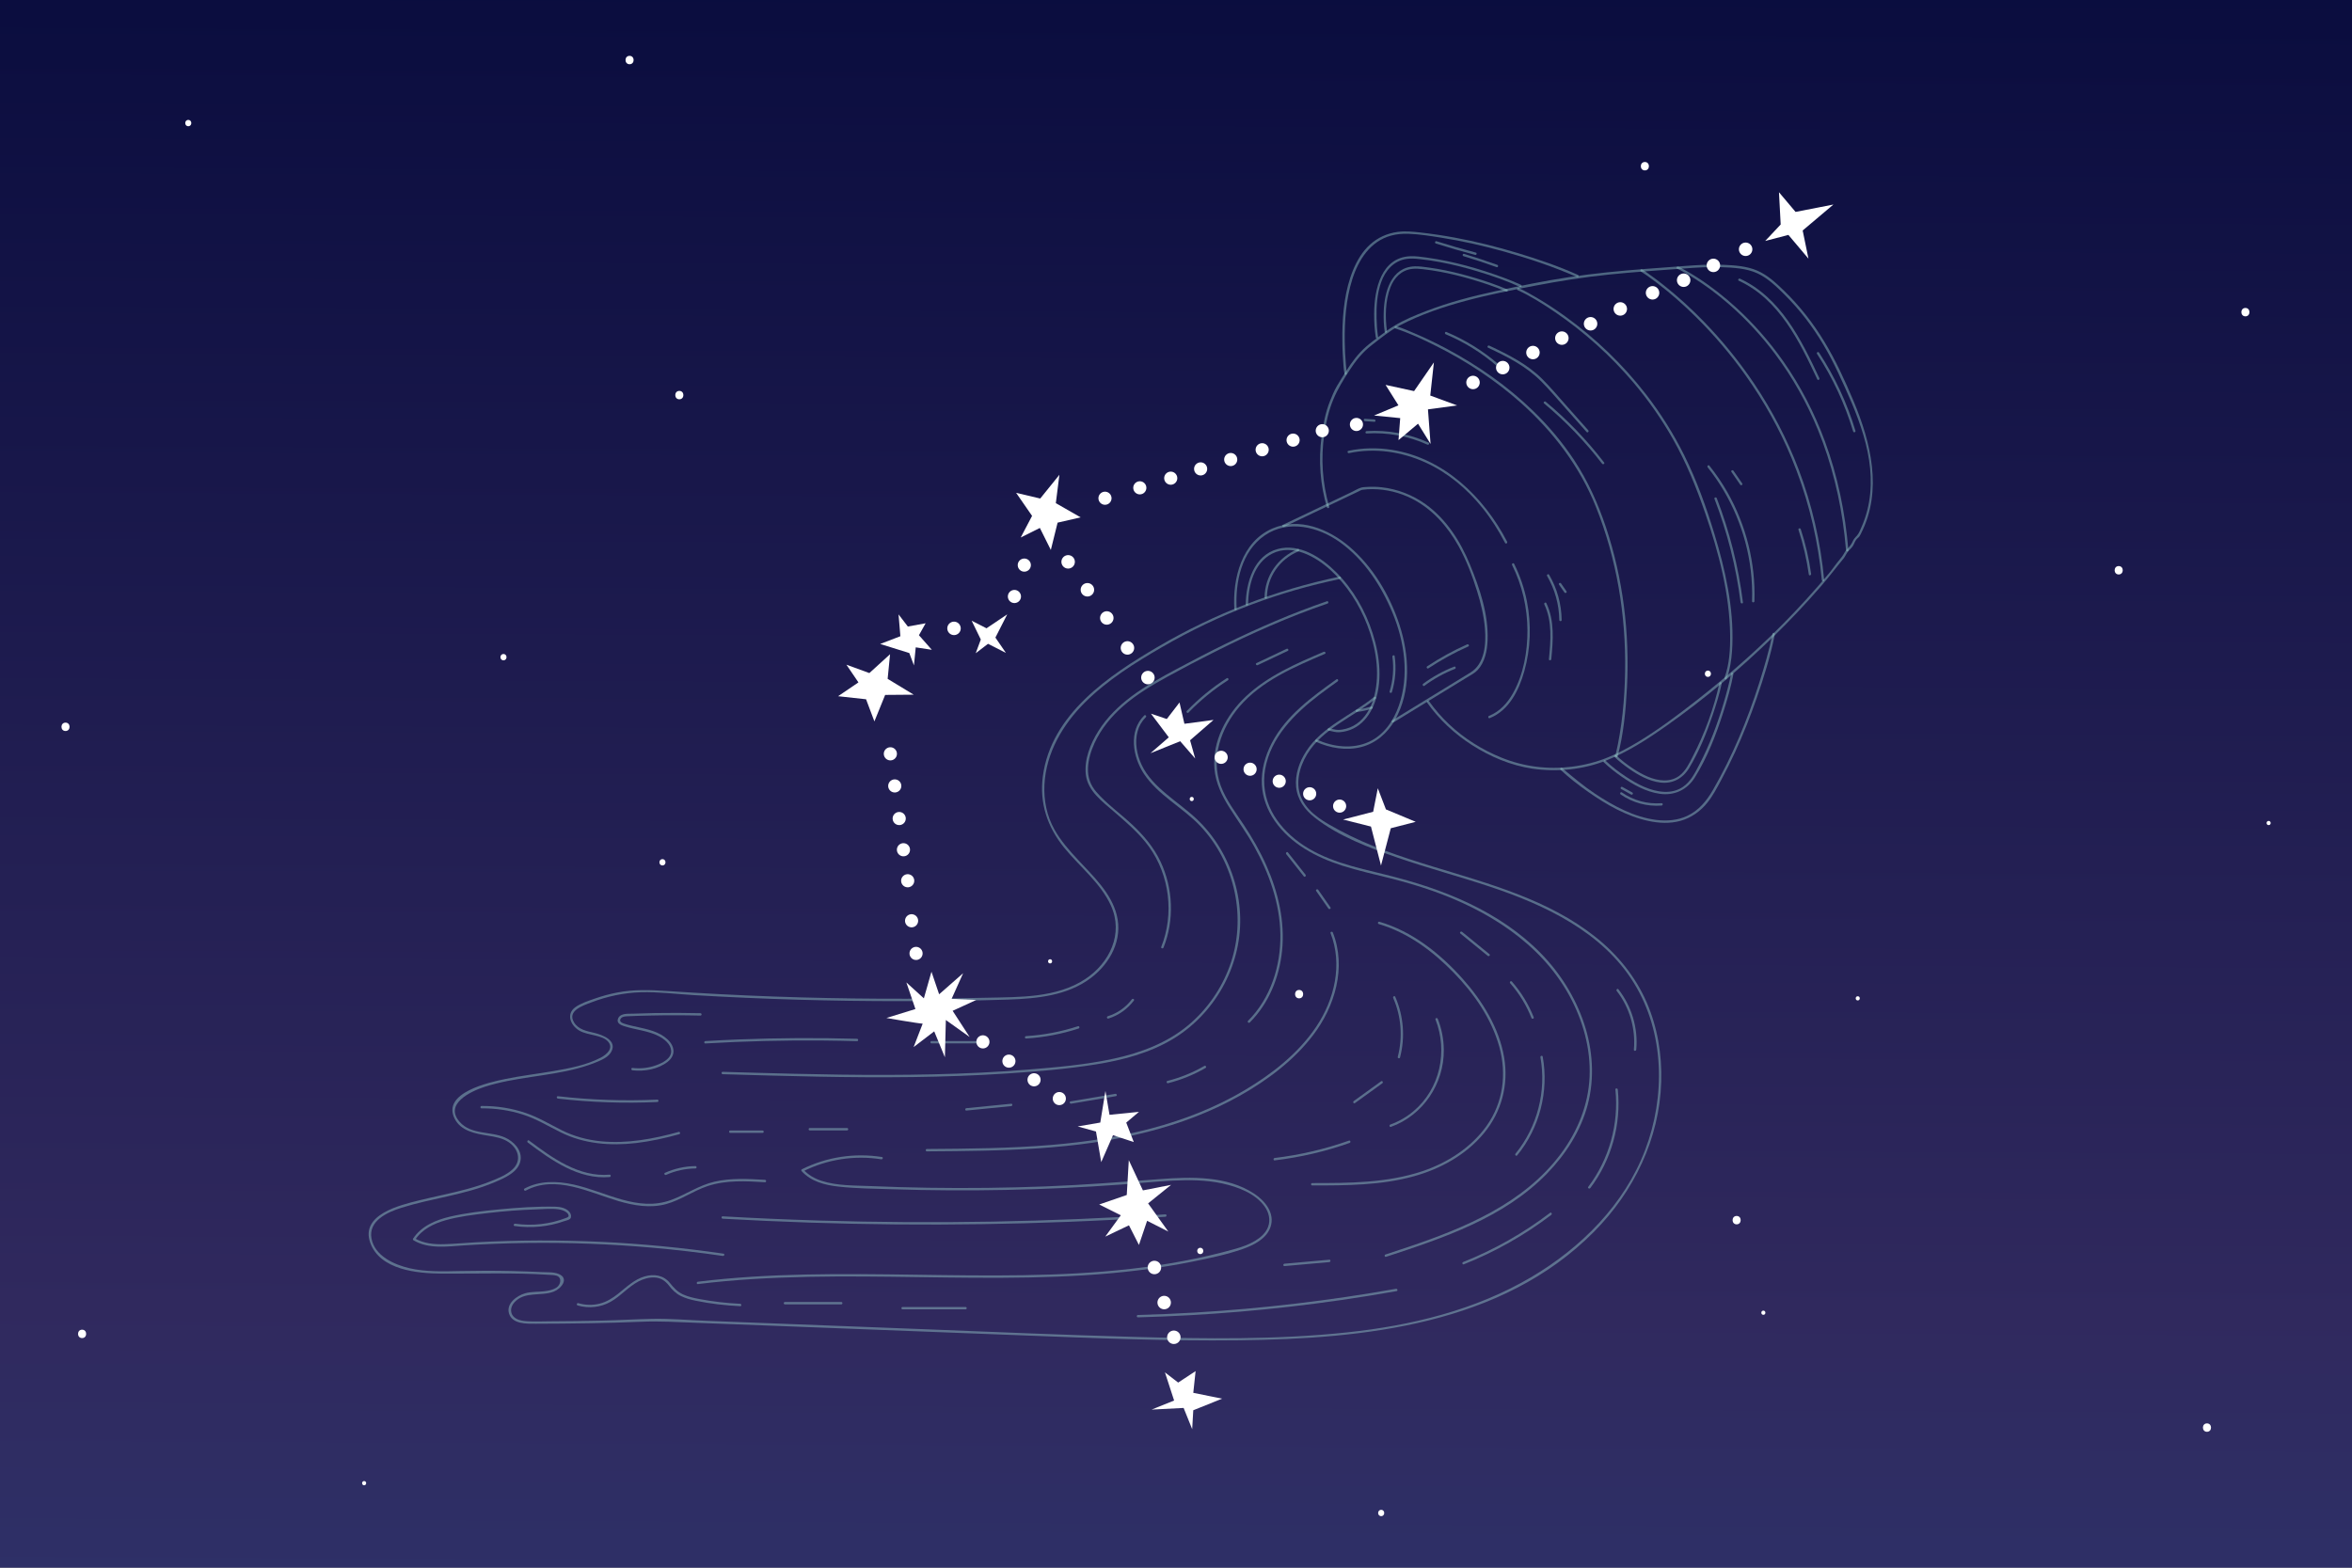 <?xml version="1.0" encoding="UTF-8"?>
<svg xmlns="http://www.w3.org/2000/svg" xmlns:xlink="http://www.w3.org/1999/xlink" viewBox="0 0 1200 800">
  <rect x="0" y="0" width="1200" height="800" fill="#808080" stroke="none"/>
  <defs>
    <style>
      .cls-1 {
        fill: #fff;
      }

      .cls-2 {
        fill: #a1d9d4;
        opacity: .42;
      }

      .cls-3 {
        fill: url(#linear-gradient);
      }
    </style>
    <linearGradient id="linear-gradient" x1="602.81" y1="-184.53" x2="594.43" y2="1557.45" gradientUnits="userSpaceOnUse">
      <stop offset="0" stop-color="#000536"/>
      <stop offset=".49" stop-color="#30295e"/>
      <stop offset="1" stop-color="#215699"/>
    </linearGradient>
  </defs>
  <g id="bg">
    <rect class="cls-3" width="1200" height="800"/>
  </g>
  <g id="object">
    <g>
      <path class="cls-1" d="m346.6,203.76c2.75,0,2.76-4.28,0-4.28s-2.76,4.28,0,4.28h0Z"/>
      <path class="cls-1" d="m321.21,32.78c2.75,0,2.76-4.28,0-4.28s-2.76,4.28,0,4.28h0Z"/>
      <path class="cls-1" d="m96.06,64.41c2.06,0,2.07-3.21,0-3.21s-2.07,3.21,0,3.21h0Z"/>
      <path class="cls-1" d="m256.88,336.96c2.06,0,2.07-3.21,0-3.21s-2.07,3.21,0,3.21h0Z"/>
      <path class="cls-1" d="m612.38,639.97c2.06,0,2.07-3.21,0-3.21s-2.07,3.21,0,3.21h0Z"/>
      <path class="cls-1" d="m1080.97,293.15c2.75,0,2.76-4.28,0-4.28s-2.76,4.28,0,4.28h0Z"/>
      <path class="cls-1" d="m871.38,345.42c2.06,0,2.07-3.21,0-3.21s-2.07,3.21,0,3.21h0Z"/>
      <path class="cls-1" d="m839.22,86.95c2.75,0,2.76-4.28,0-4.28s-2.76,4.28,0,4.28h0Z"/>
      <path class="cls-1" d="m1145.62,161.43c2.75,0,2.76-4.28,0-4.28s-2.76,4.28,0,4.28h0Z"/>
      <path class="cls-1" d="m1157.47,421.06c1.38,0,1.38-2.14,0-2.14s-1.38,2.14,0,2.14h0Z"/>
      <path class="cls-1" d="m947.83,510.53c1.38,0,1.38-2.14,0-2.14s-1.38,2.14,0,2.14h0Z"/>
      <path class="cls-1" d="m608.03,408.8c1.38,0,1.38-2.14,0-2.14s-1.38,2.14,0,2.14h0Z"/>
      <path class="cls-1" d="m535.76,491.64c1.38,0,1.38-2.14,0-2.14s-1.38,2.14,0,2.14h0Z"/>
      <path class="cls-1" d="m899.67,670.96c1.38,0,1.38-2.14,0-2.14s-1.38,2.14,0,2.14h0Z"/>
      <path class="cls-1" d="m704.69,773.69c2.06,0,2.07-3.21,0-3.21s-2.07,3.21,0,3.21h0Z"/>
      <path class="cls-1" d="m185.78,757.94c1.38,0,1.38-2.14,0-2.14s-1.38,2.14,0,2.14h0Z"/>
      <path class="cls-1" d="m41.89,682.83c2.75,0,2.76-4.28,0-4.28s-2.76,4.28,0,4.28h0Z"/>
      <path class="cls-1" d="m886.04,624.79c2.75,0,2.76-4.28,0-4.28s-2.76,4.28,0,4.28h0Z"/>
      <path class="cls-1" d="m1126.01,730.65c2.75,0,2.76-4.28,0-4.28s-2.76,4.28,0,4.28h0Z"/>
      <path class="cls-1" d="m33.43,373.04c2.75,0,2.76-4.28,0-4.28s-2.76,4.28,0,4.28h0Z"/>
      <path class="cls-1" d="m662.82,509.46c2.75,0,2.76-4.28,0-4.28s-2.76,4.28,0,4.28h0Z"/>
      <path class="cls-1" d="m337.99,441.64c2.06,0,2.07-3.21,0-3.21s-2.07,3.21,0,3.21h0Z"/>
    </g>
    <g>
      <path class="cls-2" d="m636.78,308.44c.15-9.66,2.95-21.17,12.3-25.92,10.23-5.2,22.15,1.43,29.72,8.36,8.38,7.67,14.69,17.52,18.77,28.09,4.35,11.27,6.62,24.04,3.66,35.95-1.23,4.94-3.59,9.78-7.46,13.19-1.99,1.76-4.37,3.06-6.94,3.75-1.3.35-2.7.61-4.05.61-1.59,0-3.13-.56-4.68-.84-.76-.13-1.09,1.03-.32,1.17,1.34.24,2.66.67,4.02.82,1.24.14,2.51-.02,3.73-.23,2.29-.4,4.51-1.24,6.49-2.47,4.04-2.51,6.93-6.49,8.76-10.83,4.87-11.51,3.28-25.19-.41-36.79-3.69-11.6-9.93-22.55-18.55-31.2-7.49-7.52-18.78-14.97-29.91-11.95-12.18,3.31-16.18,17.1-16.34,28.29-.01.78,1.2.78,1.21,0h0Z"/>
      <path class="cls-2" d="m630.96,310.76c-.81-13.59,2.4-29.44,14.39-37.59,11.92-8.11,27.31-4.37,38.27,3.51,12.31,8.84,21.02,22.07,26.79,35.91,6.2,14.88,8.69,32.07,3.27,47.57-2.69,7.69-7.64,14.91-15.23,18.4-8.41,3.86-18.27,2.61-26.5-1.09-.7-.32-1.32.73-.61,1.04,7.26,3.26,15.53,4.7,23.34,2.66,7.41-1.94,13.24-7.12,17-13.68,8.39-14.66,7.4-33.2,2.3-48.76-4.9-14.97-13.52-29.57-25.59-39.84-10.58-9-25.58-15.07-39.16-9.22-15.72,6.76-20.4,25.51-19.48,41.1.05.77,1.26.78,1.21,0h0Z"/>
      <path class="cls-2" d="m692.25,363.34c2.63-.33,5.18-.89,7.72-1.66.74-.23.43-1.39-.32-1.17-2.43.74-4.87,1.3-7.4,1.62-.76.09-.77,1.31,0,1.21h0Z"/>
      <path class="cls-2" d="m662.12,280.22c-10.12,4.22-16.82,13.65-16.94,24.68,0,.78,1.2.78,1.21,0,.12-10.45,6.44-19.51,16.05-23.52.71-.3.4-1.47-.32-1.17h0Z"/>
      <path class="cls-2" d="m655.17,268.86c12.7-6.05,25.4-12.1,38.1-18.15.5-.24,1.02-.57,1.55-.74-.34.11.4-.04.51-.05,1.54-.23,3.35-.32,5-.31,6.98.03,13.94,1.77,20.15,4.93,10.27,5.23,18.08,14.1,23.63,24.06,4.06,7.29,7.06,15.21,9.53,23.17,1.91,6.14,3.44,12.47,3.97,18.89.66,7.93-.04,18.04-7.36,22.52-12.92,7.91-25.84,15.82-38.76,23.74-.39.24-.78.48-1.16.71-.66.41-.06,1.45.61,1.04,12.56-7.69,25.12-15.38,37.68-23.08,1.83-1.12,3.85-2.12,5.32-3.72,3.64-3.96,4.79-9.73,5.02-14.93.58-13.26-4.02-26.72-8.97-38.8-4.88-11.92-12.06-23.24-22.66-30.84-6.6-4.73-14.33-7.75-22.41-8.64-2.48-.27-4.99-.35-7.49-.17-.98.07-2.12.07-3.07.37-1.61.5-3.18,1.51-4.7,2.23-3.92,1.87-7.83,3.73-11.75,5.6-7.34,3.5-14.68,6.99-22.03,10.49-.45.21-.89.42-1.34.64-.7.33-.09,1.38.61,1.04h0Z"/>
      <path class="cls-2" d="m728.05,358.45c6.13,8.63,13.92,15.96,22.83,21.67,9.35,5.99,19.97,10.52,31,12.13,12.47,1.82,25.77.51,37.52-4.12,11.04-4.36,21.02-10.83,30.68-17.64,19.39-13.65,37.75-29.1,54.74-45.64,8.43-8.21,16.51-16.77,24.22-25.65,3.98-4.58,7.57-9.4,11.45-14.06.88-1.06,1.3-2.22,2.1-3.32.8-1.1,1.89-1.94,2.66-3.05.7-1.03,1.02-2.27,1.74-3.28.47-.66,1.19-1.1,1.67-1.74.4-.54.69-1.23.99-1.83,10.87-21.67,4.91-46.1-3.99-67.31-4.35-10.35-9.08-20.7-14.9-30.31-5.74-9.48-12.61-18.27-20.58-25.98-4.08-3.95-8.3-7.91-13.58-10.2-5.41-2.36-11.56-2.73-17.38-2.98-6.69-.29-13.33.12-20,.62-6.53.49-13.06.95-19.59,1.46-13.14,1.02-26.26,2.26-39.3,4.24-12.52,1.9-25.01,4.46-37.39,7.15-11.92,2.59-23.75,5.68-35.15,10.07-5.59,2.16-11.33,4.47-16.46,7.6-2.6,1.58-5.05,3.38-7.46,5.23-2.31,1.76-4.69,3.47-6.88,5.39-4.1,3.61-7.36,7.98-10.25,12.59-1.58,2.53-3.22,5.06-4.71,7.64-1.39,2.39-2.43,5-3.46,7.56-2.26,5.58-3.45,11.85-4.26,17.79-.84,6.24-1.04,12.56-.55,18.83.47,5.95,1.56,11.84,3.23,17.58.22.75,1.38.43,1.17-.32-3.49-12-4.34-24.67-2.5-37.03.89-5.96,2.25-12.02,4.56-17.59,2.22-5.35,5.21-10.19,8.35-15.06,3.08-4.79,6.7-9.23,11.23-12.72,4.6-3.55,9.16-7.36,14.32-10.08,10.6-5.57,22.13-9.46,33.67-12.57,11.56-3.12,23.32-5.41,35.07-7.67,12.63-2.43,25.25-4.43,38.05-5.74,12.65-1.3,25.34-2.15,38.03-3.09,6.47-.48,12.91-.9,19.4-.67,6.14.22,12.68.54,18.34,3.16,5.24,2.43,9.5,6.58,13.56,10.59,3.97,3.93,7.68,8.13,11.09,12.55,6.5,8.45,11.9,17.7,16.41,27.36,9.54,20.45,19.89,43.15,15.83,66.31-.49,2.8-1.19,5.57-2.11,8.26-.5,1.46-1.06,2.9-1.68,4.31-.64,1.45-1.27,3.19-2.32,4.4-.82.95-1.53,1.52-2.05,2.67-.61,1.33-1.28,2.45-2.31,3.51-.8.82-1.58,1.69-2.12,2.71-.73,1.35-1.57,2.44-2.57,3.62-1.9,2.22-3.48,4.68-5.35,6.91-1.88,2.24-3.78,4.47-5.71,6.67-3.78,4.33-7.65,8.58-11.6,12.75-15.61,16.47-32.61,31.56-50.48,45.54-9.45,7.39-19.11,14.61-29.37,20.84-4.92,2.98-10.01,5.7-15.33,7.9-5.91,2.45-12.14,4.02-18.49,4.83-12.24,1.57-24.51.03-35.95-4.59-9.87-3.99-19.05-9.74-26.8-17.04-3.78-3.57-7.2-7.5-10.21-11.73-.45-.63-1.5-.03-1.04.61h0Z"/>
      <path class="cls-2" d="m707.66,168.99c-1.03-6.94-.9-15.54,1.74-22.37,1.91-4.95,5.66-8.79,11.11-9.41,1.83-.21,3.64-.04,5.46.16,2.98.33,5.94.78,8.88,1.33,5.17.96,10.28,2.21,15.33,3.68,6.13,1.78,12.42,3.84,18.21,6.34.71.31,1.32-.74.61-1.04-5.07-2.19-10.34-3.98-15.62-5.6-5.2-1.6-10.47-2.98-15.8-4.07-2.9-.59-5.83-1.1-8.76-1.49-2.31-.31-4.67-.68-7.01-.6-12.23.42-15.55,13.3-15.83,23.41-.09,3.33.02,6.71.51,10.01.11.77,1.28.44,1.17-.32h0Z"/>
      <path class="cls-2" d="m776.06,145.36c-6-2.75-12.28-4.98-18.56-7-6.26-2.01-12.61-3.74-19.05-5.09-3.55-.74-7.12-1.36-10.71-1.85-2.69-.36-5.44-.78-8.16-.67-14.98.59-18.39,17.01-18.48,29.16-.03,4.1.18,8.26.84,12.31.12.77,1.29.44,1.17-.32-.51-3.14-.71-6.36-.78-9.54-.14-6.13.28-12.47,2.33-18.3,2.13-6.05,6.43-11,13.04-11.94,2.11-.3,4.21-.16,6.32.06,3.67.38,7.32.94,10.95,1.62,6.33,1.19,12.59,2.77,18.75,4.64,7.36,2.22,14.73,4.75,21.72,7.95.7.32,1.32-.72.61-1.04h0Z"/>
      <path class="cls-2" d="m687.14,190.5c.01.09,0,.02-.02-.19-.04-.32-.08-.63-.11-.95-.13-1.11-.24-2.23-.33-3.34-.34-3.88-.53-7.78-.58-11.68-.14-10.69.64-21.66,3.88-31.91,3.13-9.88,9.22-19.35,19.76-22.2,2.9-.79,5.91-1.04,8.9-.93,5.54.21,11.12,1.1,16.58,1.97,10.96,1.73,21.79,4.18,32.47,7.18,12.32,3.46,24.56,7.54,36.3,12.67.17.08.35.15.52.23.7.32,1.32-.72.61-1.04-9.94-4.5-20.4-8.03-30.83-11.19-10.53-3.19-21.23-5.86-32.06-7.86-5.92-1.09-11.87-1.99-17.85-2.65-3.78-.42-7.52-.76-11.3-.26-5.26.69-10.16,2.88-14.09,6.45-3.86,3.51-6.6,8.09-8.58,12.88-4.23,10.23-5.39,21.66-5.54,32.64-.06,4.44.07,8.88.39,13.31.16,2.23.24,4.56.65,6.77.03.14.04.29.06.44.11.77,1.27.44,1.17-.32h0Z"/>
      <path class="cls-2" d="m823.69,386.24c2.31,2.24,4.9,4.25,7.53,6.09,4.71,3.28,10.1,6.28,15.88,7,6.21.78,11.47-2.04,14.68-7.36,5.09-8.43,8.87-17.73,12.02-27.04,1.78-5.27,3.43-10.64,4.63-16.08.17-.76-1-1.08-1.17-.32-2.82,12.89-7.51,25.74-13.56,37.44-1.83,3.54-3.66,7.51-6.96,9.95-2.24,1.65-4.95,2.39-7.71,2.34-5.72-.11-11.19-2.99-15.86-6.07-3.04-2.01-6.01-4.26-8.63-6.81-.56-.54-1.42.31-.86.86h0Z"/>
      <path class="cls-2" d="m818.29,389.03c2.81,2.69,5.93,5.11,9.12,7.33,5.78,4.03,12.36,7.72,19.43,8.72,7.38,1.04,13.89-1.97,17.86-8.31,6.35-10.13,10.8-21.69,14.44-33.03,2.07-6.46,3.97-13.05,5.25-19.72.15-.76-1.02-1.09-1.17-.32-.95,4.97-2.29,9.88-3.71,14.73-3.22,10.96-7.27,21.74-12.57,31.87-2.16,4.14-4.36,8.61-8.35,11.29-2.82,1.9-6.15,2.64-9.52,2.49-6.99-.32-13.65-3.86-19.38-7.64-3.71-2.45-7.33-5.19-10.54-8.27-.56-.54-1.42.32-.86.86h0Z"/>
      <path class="cls-2" d="m796.2,392.84c4.39,4.13,9.24,7.84,14.16,11.3,9.26,6.5,19.6,12.43,30.77,14.81,5.3,1.13,10.88,1.4,16.15-.04,5.57-1.52,10.35-4.94,13.93-9.44,2.73-3.44,4.78-7.39,6.85-11.24,2.59-4.8,5.02-9.7,7.3-14.66,4.09-8.92,7.71-18.06,10.92-27.34,3.61-10.46,6.95-21.18,9.15-32.05.03-.16.07-.33.1-.49.15-.76-1.01-1.09-1.17-.32-1.72,8.55-4.21,17-6.85,25.31-6,18.81-13.63,37.2-23.49,54.33-3.23,5.61-7.29,10.61-13.28,13.38-4.89,2.26-10.4,2.69-15.7,2.02-11.25-1.42-21.8-7.11-31.12-13.29-5.89-3.91-11.19-8.41-16.62-12.9-.08-.07-.16-.15-.24-.23-.57-.53-1.42.32-.86.86h0Z"/>
      <path class="cls-2" d="m711.95,167.63c7.1,2.32,13.98,5.53,20.64,8.87,15.53,7.78,30.22,17.41,43.22,28.95,16.5,14.64,30.15,32.53,38.39,53.09,10.65,26.6,15.39,55.37,14.94,83.96-.22,14.28-1.57,28.7-4.84,42.63-.05.2-.1.39-.15.58-.2.75.97,1.07,1.17.32,3.04-11.47,4.18-23.67,4.77-35.48,1.38-27.49-1.99-55.34-10.73-81.48-4.04-12.08-9.22-23.64-16.24-34.3-5.96-9.04-12.98-17.36-20.74-24.9-13.17-12.8-28.39-23.45-44.59-32.06-5.46-2.9-11.05-5.58-16.75-7.98-2.72-1.15-5.51-2.43-8.35-3.24-.13-.04-.26-.09-.39-.13-.74-.24-1.06.93-.32,1.17h0Z"/>
      <path class="cls-2" d="m774.32,148.08c6.68,3.03,13,7.07,19.05,11.18,14.88,10.11,28.4,22.26,40.03,35.98,7.54,8.9,14.27,18.49,20.04,28.63,6.89,12.13,12.1,25.02,16.63,38.2,6.83,19.88,12.39,40.92,12.65,62.08.09,7.23-.36,14.71-2.81,21.57-.06.16.05-.1-.05.11-.33.7.71,1.32,1.04.61.62-1.33.99-2.79,1.33-4.21,1.02-4.26,1.46-8.67,1.63-13.05.72-19.19-3.63-38.55-9.18-56.79-4.16-13.66-9.02-27.27-15.38-40.07-5.43-10.93-11.95-21.29-19.4-30.95-11.72-15.19-25.7-28.63-41.25-39.87-5.03-3.64-10.23-7.05-15.61-10.15-2.52-1.45-5.08-2.94-7.73-4.13-.12-.05-.24-.11-.36-.17-.7-.32-1.32.72-.61,1.04h0Z"/>
      <path class="cls-2" d="m837.19,138.58c2.83,1.75,5.52,3.76,8.17,5.77,7.11,5.41,13.81,11.36,20.15,17.64,9.22,9.15,17.66,19.09,25.18,29.68,9.32,13.14,17.24,27.31,23.42,42.19,7.25,17.45,12.14,35.87,14.55,54.62.32,2.52.6,5.04.84,7.56.07.77,1.28.78,1.21,0-1.83-19.31-6.14-38.35-13.04-56.49-5.85-15.38-13.48-30.06-22.65-43.72-7.52-11.2-16.04-21.73-25.42-31.42-6.7-6.93-13.84-13.45-21.42-19.4-2.28-1.79-4.59-3.53-6.96-5.19-1.02-.72-2.13-1.7-3.28-2.2-.05-.02-.09-.06-.14-.09-.66-.41-1.27.64-.61,1.04h0Z"/>
      <path class="cls-2" d="m855.7,137.11c2.66,1.21,5.21,2.74,7.69,4.27,6.67,4.11,12.96,8.85,18.86,14,8.71,7.6,16.6,16.15,23.52,25.41,8.86,11.86,16.16,24.87,21.76,38.57,7.01,17.15,11.41,35.31,13.55,53.7.3,2.58.56,5.16.77,7.75.06.77,1.28.78,1.21,0-1.6-19.02-5.42-37.88-12.05-55.8-5.31-14.38-12.38-28.11-21.19-40.66-6.92-9.86-14.88-19.01-23.76-27.15-6.23-5.72-12.92-10.98-20.03-15.56-2.14-1.38-4.32-2.69-6.55-3.91-.97-.53-2-1.22-3.06-1.58-.05-.02-.09-.04-.13-.06-.7-.32-1.32.72-.61,1.04h0Z"/>
      <path class="cls-2" d="m683.4,294.27c-32.48,6.78-63.59,18.81-92.24,35.56-25.49,14.89-54.93,34.57-59.1,66.39-1.78,13.57,2.31,25.77,10.83,36.28,7.91,9.76,18.59,17.98,23.9,29.61,6.55,14.37-.6,29.3-13.15,37.55-14.61,9.6-33.41,9.12-50.2,9.49-36.23.81-72.48.69-108.69-.61-18.27-.66-36.52-1.61-54.76-2.84-8.49-.57-16.66-.83-25.07.79-3.9.75-7.75,1.8-11.5,3.12-3.26,1.15-7.17,2.38-9.97,4.44-4.66,3.44-2.38,9.08,1.87,11.72,2.63,1.63,5.8,1.98,8.74,2.75,2.06.54,4.46,1.21,5.98,2.8,3.34,3.49-.49,6.8-3.49,8.38-7.36,3.86-16.15,5.5-24.27,6.9-8.14,1.4-16.36,2.35-24.46,4.02-8.02,1.66-32.76,6.96-25.78,20.4,3.22,6.2,10.56,7.49,16.77,8.49,3.75.6,7.66,1.22,10.85,3.45,4.88,3.41,6.58,9.38,1.88,13.75-3.06,2.85-7.39,4.57-11.2,6.1-4,1.61-8.11,2.9-12.27,4.03-8.02,2.18-16.2,3.73-24.26,5.73-9.67,2.4-30.04,7.17-24.92,21.6,4.93,13.9,24.03,15.69,36.41,15.76,18.36.11,36.65-.58,55,.63,1.18.08,2.38.09,3.53.41,3.1.87,2.27,4.79-.06,6.2-1.81,1.1-3.95,1.52-6.02,1.77-3.24.39-6.63.14-9.8,1.03-4.19,1.18-9.74,5.17-8.28,10.22,1.63,5.63,9.09,5.33,13.68,5.32,9.03-.02,18.07-.09,27.1-.25,8.88-.15,17.76-.39,26.64-.76,9.37-.4,18.72.17,28.09.53,18.37.71,36.73,1.41,55.1,2.12,36.67,1.41,73.35,2.83,110.02,4.24,37.36,1.43,74.74,3.02,112.14,2.56,63.45-.77,133.72-7.85,180.83-55.38,20.33-20.52,33.39-47.4,34.29-76.5.43-13.83-1.9-27.81-7.41-40.53-5.72-13.2-14.91-24.47-26.13-33.39-24.02-19.1-54.17-27.14-82.98-35.95-16.33-5-32.67-10.41-47.74-18.56-7.05-3.81-15.28-8.2-18.99-15.68-3.71-7.48-1.55-16.24,2.59-23.06,8.02-13.21,23.45-18.9,34.98-28.37.6-.49-.26-1.35-.86-.86-11.38,9.35-26.42,14.97-34.64,27.77-3.41,5.31-5.7,11.68-5.1,18.06.61,6.49,4.36,11.66,9.36,15.61,12.22,9.67,28.02,15.57,42.6,20.62,15.48,5.35,31.32,9.55,46.86,14.72,28.11,9.36,57.5,23.14,73.6,49.3,15.58,25.31,16.05,57.79,5.66,85.11-10.57,27.8-32.69,49.84-57.95,64.78-28.6,16.92-61.4,24.82-94.19,28.3-35.89,3.81-72.27,3.26-108.3,2.3-36.76-.98-73.5-2.62-110.24-4.04-36.15-1.39-72.3-2.79-108.45-4.18-9.05-.35-18.23-1.18-27.28-1-8.59.17-17.18.71-25.78.9-8.91.2-17.82.31-26.73.35-3.71.02-7.46.19-11.16,0-2-.11-4.19-.35-5.95-1.39-3.27-1.94-3.29-5.58-.93-8.22,5.29-5.91,13.54-2.98,20.16-5.56,3.75-1.46,8.05-6.7,2.5-8.98-2.62-1.08-5.86-.82-8.61-.95-5.13-.25-10.27-.44-15.41-.55-8.94-.2-17.87-.18-26.81.01-8.42.18-17.01.46-25.28-1.44-7.81-1.79-17.73-6.28-19.4-15.11-1.73-9.17,8.27-13.54,15.31-15.75,7.76-2.44,15.73-4.07,23.65-5.87,8.05-1.84,16.1-3.86,23.71-7.1,5.08-2.16,12.68-5.23,13.42-11.61.59-5.09-3.69-9.36-7.99-11.27-7.46-3.3-17.22-1.29-23.11-7.95-8.13-9.2,5.76-15.67,12.77-17.93,7.67-2.47,15.64-3.78,23.59-4.99,7.96-1.21,15.96-2.31,23.75-4.38,3.64-.97,7.24-2.14,10.7-3.64,2.45-1.06,5.28-2.48,6.59-4.97,2.98-5.65-4.42-8.48-8.57-9.49-3.9-.94-8.16-1.62-10.46-5.34-3.71-6.01,4.53-8.61,8.7-10.22,8.05-3.1,16.65-4.95,25.27-5.21,8.96-.27,18.04.92,26.97,1.45,35.44,2.11,70.93,3.13,106.43,3.09,18.04-.02,36.11-.18,54.14-.8,14.57-.5,30.26-1.97,42.26-11.11,9.89-7.53,16.25-19.57,13.07-32.09-2.87-11.3-12-19.78-19.65-28.02-4.47-4.81-8.89-9.78-12.11-15.54-3.9-6.96-5.5-14.89-5.11-22.83.79-16.3,9.34-30.78,20.69-42.07,11.4-11.34,25.33-20.1,39.18-28.13,14.52-8.42,29.7-15.72,45.4-21.65,14.82-5.6,30.06-9.97,45.57-13.21.76-.16.44-1.33-.32-1.17h0Z"/>
      <path class="cls-2" d="m737.61,170.57c9.5,4,18.33,9.48,26.13,16.22.59.51,1.45-.35.86-.86-7.97-6.88-16.96-12.45-26.66-16.53-.72-.3-1.03.87-.32,1.17h0Z"/>
      <path class="cls-2" d="m759.22,177.43c9.86,4.65,19.52,9.49,27.27,17.34,3.91,3.96,7.51,8.23,11.21,12.39,3.93,4.43,7.86,8.86,11.79,13.29.52.58,1.37-.27.86-.86-3.93-4.43-7.86-8.86-11.79-13.29-3.81-4.3-7.53-8.72-11.59-12.78-7.73-7.72-17.35-12.53-27.13-17.14-.7-.33-1.31.71-.61,1.04h0Z"/>
      <path class="cls-2" d="m787.78,205.87c10.97,9.13,20.92,19.44,29.61,30.75.47.61,1.52,0,1.04-.61-8.76-11.4-18.75-21.8-29.8-31-.59-.49-1.45.36-.86.86h0Z"/>
      <path class="cls-2" d="m760.05,366.47c9.9-3.93,14.94-14.27,17.66-23.95,3.25-11.55,3.64-23.86,1.33-35.63-1.31-6.65-3.51-13.09-6.52-19.16-.35-.7-1.39-.09-1.04.61,5.13,10.34,7.79,21.81,7.83,33.35.04,10.84-2,22.48-7.36,32.03-2.8,5-6.79,9.43-12.22,11.58-.72.28-.4,1.45.32,1.17h0Z"/>
      <path class="cls-2" d="m768.95,276.45c-11.94-23.05-32.38-42.68-58.8-46.89-7.37-1.17-14.89-1.05-22.19.5-.76.16-.44,1.33.32,1.17,13.13-2.8,26.93-.74,39.07,4.81,11.38,5.2,21.14,13.41,28.96,23.11,4.48,5.55,8.31,11.59,11.59,17.92.36.69,1.4.08,1.04-.61h0Z"/>
      <path class="cls-2" d="m697.26,221.2c10.64-.65,21.31,1.29,31.02,5.71.7.32,1.32-.72.61-1.04-9.91-4.51-20.76-6.54-31.63-5.87-.77.05-.78,1.26,0,1.21h0Z"/>
      <path class="cls-2" d="m696.41,214.91c1.6.11,3.19.23,4.79.34.78.06.77-1.15,0-1.21-1.6-.11-3.19-.23-4.79-.34-.78-.06-.77,1.15,0,1.21h0Z"/>
      <path class="cls-2" d="m787.92,308.42c4.14,8.72,3.25,18.65,2.34,27.96-.08.77,1.13.77,1.21,0,.93-9.57,1.74-19.63-2.51-28.58-.33-.7-1.38-.09-1.04.61h0Z"/>
      <path class="cls-2" d="m789.33,293.93c3.98,6.84,6.11,14.54,6.23,22.45.01.78,1.22.78,1.21,0-.12-8.11-2.31-16.04-6.39-23.06-.39-.67-1.44-.06-1.04.61h0Z"/>
      <path class="cls-2" d="m795.42,298.34c.92,1.33,1.84,2.66,2.76,3.99.44.64,1.49.03,1.04-.61-.92-1.33-1.84-2.66-2.76-3.99-.44-.64-1.49-.03-1.04.61h0Z"/>
      <path class="cls-2" d="m726.73,349.97c4.79-3.55,10-6.45,15.56-8.62.72-.28.41-1.45-.32-1.17-5.66,2.2-10.97,5.12-15.85,8.74-.62.46-.02,1.51.61,1.04h0Z"/>
      <path class="cls-2" d="m728.78,341.05c6.47-4.29,13.27-8.02,20.36-11.17.71-.32.1-1.36-.61-1.04-7.09,3.15-13.89,6.89-20.36,11.17-.65.43-.04,1.48.61,1.04h0Z"/>
      <path class="cls-2" d="m710.4,335.16c.82,5.94.33,11.94-1.4,17.68-.23.75.94,1.07,1.17.32,1.8-5.96,2.26-12.16,1.4-18.32-.11-.77-1.27-.44-1.17.32h0Z"/>
      <path class="cls-2" d="m874.73,254.56c6.55,16.99,11.04,34.73,13.32,52.8.1.76,1.31.77,1.21,0-2.3-18.18-6.77-36.02-13.36-53.12-.28-.72-1.45-.41-1.17.32h0Z"/>
      <path class="cls-2" d="m895.12,306.8c.64-19.38-4.22-38.81-13.81-55.66-2.7-4.74-5.79-9.25-9.19-13.52-.49-.61-1.34.25-.86.86,11.98,14.99,19.64,33.35,21.96,52.39.64,5.28.87,10.61.69,15.93-.03.78,1.18.78,1.21,0h0Z"/>
      <path class="cls-2" d="m883.38,240.83c1.49,2.17,2.98,4.34,4.48,6.5.44.64,1.49.03,1.04-.61-1.49-2.17-2.98-4.34-4.48-6.5-.44-.64-1.49-.03-1.04.61h0Z"/>
      <path class="cls-2" d="m924.04,292.85c-1.09-7.75-2.86-15.38-5.29-22.83-.24-.74-1.41-.42-1.17.32,2.43,7.44,4.2,15.07,5.29,22.83.11.77,1.27.44,1.17-.32h0Z"/>
      <path class="cls-2" d="m887.15,143.26c20.57,9.51,30.91,30.87,40.04,50.32.33.7,1.37.09,1.04-.61-9.21-19.62-19.72-41.16-40.47-50.75-.7-.32-1.32.72-.61,1.04h0Z"/>
      <path class="cls-2" d="m927.03,180.54c8.01,12.26,14.23,25.61,18.46,39.63.22.74,1.39.43,1.17-.32-4.26-14.12-10.52-27.57-18.58-39.92-.42-.65-1.47-.04-1.04.61h0Z"/>
      <path class="cls-2" d="m732.58,124.27c6.63,2.1,13.32,4.04,20.05,5.8.75.2,1.08-.97.32-1.17-6.73-1.77-13.41-3.7-20.05-5.8-.74-.24-1.06.93-.32,1.17h0Z"/>
      <path class="cls-2" d="m746.68,130.72c5.69,1.73,11.33,3.59,16.92,5.6.73.26,1.05-.91.32-1.17-5.59-2-11.24-3.87-16.92-5.6-.75-.23-1.07.94-.32,1.17h0Z"/>
      <path class="cls-2" d="m827.14,402.64l5.07,2.82c.68.38,1.29-.67.61-1.04-1.69-.94-3.38-1.88-5.07-2.82-.68-.38-1.29.67-.61,1.04h0Z"/>
      <path class="cls-2" d="m826.87,405.41c6.09,4.24,13.49,6.25,20.88,5.67.77-.06.78-1.27,0-1.21-7.21.57-14.34-1.37-20.27-5.5-.64-.45-1.25.6-.61,1.04h0Z"/>
      <path class="cls-2" d="m677.01,306.82c-17.69,6.07-34.88,13.51-51.68,21.73-8.38,4.1-16.67,8.39-24.89,12.8-7.92,4.25-15.86,8.57-23.08,13.96-6.57,4.9-12.52,10.7-16.91,17.66-4.1,6.5-7.42,14.74-6.42,22.56,1.05,8.17,8.34,13.46,14.13,18.49,6.41,5.57,13.04,11.12,18.05,18.05,10.56,14.6,12.91,34.44,6.26,51.15-.29.72.88,1.04,1.17.32,5.59-14.05,4.9-30.26-1.56-43.91-3.46-7.32-8.67-13.43-14.55-18.92-5.97-5.58-12.84-10.44-18.21-16.62-3.03-3.49-4.43-7.58-4.23-12.19.19-4.39,1.55-8.77,3.37-12.74,3.33-7.26,8.52-13.53,14.5-18.77,6.86-6.01,14.74-10.7,22.7-15.08,7.96-4.37,16.01-8.59,24.12-12.67,18.65-9.38,37.77-17.87,57.53-24.65.73-.25.42-1.42-.32-1.17h0Z"/>
      <path class="cls-2" d="m583.76,365.14c-8.03,7.94-5.86,21.06-.16,29.69,7.29,11.02,19.77,17.17,28.72,26.62,17.91,18.88,23.99,47.22,15.03,71.68-4.3,11.73-11.74,22.31-21.37,30.27-10.7,8.85-23.93,13.81-37.36,16.76-14.6,3.21-29.66,4.5-44.53,5.69-15.88,1.28-31.8,2.02-47.72,2.38-31.9.74-63.8,0-95.68-.92-3.98-.11-7.97-.23-11.95-.35-.78-.02-.78,1.19,0,1.21,32.28.95,64.58,1.89,96.88,1.46,16.13-.21,32.25-.77,48.35-1.84,15.1-1,30.29-2.24,45.24-4.64,13.55-2.18,27.13-5.73,39-12.82,10.61-6.33,19.39-15.53,25.43-26.3,6.04-10.76,9.32-23.04,9.11-35.4-.21-12.62-3.88-25.15-10.39-35.96-3.27-5.43-7.27-10.45-11.89-14.79-4.87-4.57-10.34-8.42-15.44-12.72-4.98-4.19-9.77-8.89-12.57-14.86-2.45-5.21-3.61-11.41-2.08-17.04.75-2.78,2.19-5.25,4.24-7.28.55-.55-.3-1.4-.86-.86h0Z"/>
      <path class="cls-2" d="m359.88,532.48c20.07-1.17,40.17-1.68,60.27-1.49,5.7.05,11.4.16,17.1.32.78.02.78-1.19,0-1.21-20.09-.57-40.2-.46-60.28.33-5.7.22-11.39.51-17.08.84-.77.05-.78,1.26,0,1.21h0Z"/>
      <path class="cls-2" d="m356.04,655.27c37.5-4.6,75.35-4.07,113.05-3.54,37.34.52,74.86,1.09,111.99-3.51,9.16-1.13,18.29-2.58,27.34-4.41,8.56-1.73,17.33-3.54,25.58-6.42,5.65-1.97,12.19-5.21,14.24-11.29,2.35-6.98-2.79-13.3-8.29-16.93-14.01-9.25-32.24-8.67-48.26-7.46-19.36,1.47-38.68,2.97-58.08,3.72-19.98.77-39.98,1-59.97.69-9.79-.15-19.59-.43-29.38-.85-8.31-.35-17.2-.1-25.19-2.71-3.53-1.15-6.73-3-9.22-5.77-.04.32-.08.63-.12.95,12.29-6.14,26.35-8.31,39.92-6.14.76.12,1.09-1.04.32-1.17-13.91-2.22-28.25-.03-40.85,6.26-.37.18-.37.68-.12.95,4.79,5.32,11.9,7.12,18.76,7.88,9.03,1,18.23,1.06,27.3,1.35,19.38.63,38.78.74,58.17.35,19.59-.39,39.17-1.31,58.71-2.74,8.84-.65,17.66-1.57,26.51-2.01,8.47-.42,17.07-.36,25.38,1.49,7.71,1.71,16.65,5.03,21.41,11.73,2.16,3.05,3.09,6.84,1.73,10.43-1.18,3.12-3.84,5.41-6.63,7.08-3.02,1.81-6.36,3.03-9.74,3.99-4.35,1.25-8.73,2.37-13.13,3.4-8.94,2.1-17.98,3.79-27.07,5.15-36.35,5.42-73.23,5.39-109.9,4.93-36.97-.46-74.05-1.45-110.92,1.94-4.52.42-9.02.9-13.52,1.45-.76.09-.77,1.3,0,1.21h0Z"/>
      <path class="cls-2" d="m594.58,619.7c-29.39,1.93-58.82,3.17-88.27,3.7-29.35.52-58.71.34-88.05-.54-16.52-.5-33.04-1.22-49.54-2.16-.78-.04-.78,1.17,0,1.21,29.41,1.67,58.85,2.65,88.3,2.92,29.35.26,58.71-.18,88.04-1.32,16.52-.64,33.02-1.51,49.52-2.6.77-.05.78-1.26,0-1.21h0Z"/>
      <path class="cls-2" d="m472.91,587.55c37.68-.27,75.9-.54,112.63-9.95,16.3-4.17,32.22-10.11,46.9-18.37,14.11-7.94,27.66-18.04,37.53-31.01,11.17-14.68,17.04-34.53,10.06-52.33-.28-.72-1.45-.4-1.17.32,6.27,15.99,1.98,33.9-7.34,47.77-9.09,13.53-22.46,24-36.34,32.26-29.81,17.74-64.46,25.15-98.68,28.02-21.15,1.77-42.39,1.93-63.6,2.08-.78,0-.78,1.22,0,1.21h0Z"/>
      <path class="cls-2" d="m637.65,521.77c9.76-9.77,15.1-23.06,16.48-36.68,1.51-14.89-1.98-29.81-8-43.38-3.22-7.26-7.17-14.19-11.56-20.8-4.23-6.38-8.99-12.6-11.7-19.83-5.3-14.15.04-29.5,9.53-40.53,11.33-13.17,27.96-20.2,43.57-26.88.71-.31.1-1.35-.61-1.04-14.08,6.02-28.58,12.25-39.86,22.92-9.82,9.29-17.07,22.85-15.89,36.68.63,7.41,3.9,14.06,7.85,20.24,4.14,6.49,8.65,12.7,12.4,19.44,7.63,13.71,13.14,29.05,13.39,44.88.26,16.09-4.95,32.59-16.48,44.13-.55.55.3,1.41.86.86h0Z"/>
      <path class="cls-2" d="m606.39,363.62c6.05-6.26,12.78-11.78,20.11-16.47.65-.42.05-1.47-.61-1.04-7.41,4.75-14.24,10.34-20.35,16.66-.54.56.31,1.42.86.86h0Z"/>
      <path class="cls-2" d="m641.67,339.42c5.13-2.43,10.25-4.85,15.38-7.28.7-.33.09-1.38-.61-1.04-5.13,2.43-10.25,4.85-15.38,7.28-.7.33-.09,1.38.61,1.04h0Z"/>
      <path class="cls-2" d="m681.89,346.65c-12.54,8.99-25.7,18.46-33,32.47-3.4,6.53-5.48,13.88-5.08,21.29.36,6.65,2.77,13.01,6.55,18.47,8.18,11.79,21.16,18.6,34.52,22.88,7.88,2.52,15.96,4.3,23.98,6.31,7.43,1.86,14.79,4,22.02,6.54,28.11,9.9,55.02,26.59,69.73,53.33,6.96,12.66,11.03,27.09,10.4,41.6-.62,14.34-6.16,27.88-14.71,39.31-18.93,25.31-48.98,37.77-78.01,47.55-3.8,1.28-7.61,2.53-11.42,3.78-.74.24-.42,1.41.32,1.17,29.32-9.61,60.09-19.84,82.14-42.52,9.57-9.84,17.21-21.78,20.74-35.13,3.59-13.6,2.57-28.04-1.84-41.32-4.46-13.46-12.22-25.83-22.14-35.95-10.39-10.61-22.96-18.91-36.31-25.32-13.65-6.55-28.09-11.12-42.76-14.74-15.33-3.78-31.49-7.13-44.43-16.73-5.59-4.15-10.5-9.37-13.75-15.56-3.48-6.63-4.65-14.16-3.36-21.54,2.83-16.22,14.96-28.31,27.53-37.9,3.11-2.37,6.29-4.66,9.47-6.94.63-.45.02-1.5-.61-1.04h0Z"/>
      <path class="cls-2" d="m746.83,645.19c15.95-6.34,30.98-14.83,44.64-25.24.61-.47,0-1.52-.61-1.04-13.56,10.34-28.5,18.81-44.35,25.11-.71.28-.4,1.45.32,1.17h0Z"/>
      <path class="cls-2" d="m811.38,606.27c10.78-14.26,15.86-32.48,14.02-50.26-.08-.77-1.29-.77-1.21,0,1.81,17.6-3.19,35.53-13.86,49.65-.47.62.58,1.22,1.04.61h0Z"/>
      <path class="cls-2" d="m834.83,535.66c.99-11.02-2.32-22.09-9.11-30.82-.48-.61-1.33.25-.86.86,6.59,8.48,9.71,19.28,8.75,29.96-.07.78,1.14.77,1.21,0h0Z"/>
      <path class="cls-2" d="m703.45,471.55c14.84,4.32,27.49,13.8,38.16,24.74,10.39,10.64,19.36,23.47,23.36,37.94,3.82,13.86,1.94,28.4-6.44,40.23-7.87,11.1-20,18.9-32.78,23.19-18.08,6.06-37.4,6.08-56.25,6.08-.78,0-.78,1.21,0,1.21,17.4,0,35.13-.02,52.02-4.73,13.55-3.77,26.5-10.95,35.56-21.89,9.05-10.92,12.72-24.79,10.33-38.77-2.59-15.12-11.12-28.83-21.2-40.13-11.45-12.83-25.7-24.17-42.43-29.04-.75-.22-1.07.95-.32,1.17h0Z"/>
      <path class="cls-2" d="m650.34,592.15c13.03-1.57,25.85-4.54,38.23-8.91.73-.26.42-1.43-.32-1.17-12.27,4.33-24.98,7.31-37.91,8.86-.76.09-.77,1.3,0,1.21h0Z"/>
      <path class="cls-2" d="m709.67,575.04c16.4-5.91,27.12-21.98,26.97-39.32-.05-5.4-1.1-10.76-3.08-15.78-.28-.72-1.45-.4-1.17.32,6.42,16.32,2.31,35.39-11.23,46.8-3.5,2.95-7.51,5.26-11.82,6.81-.73.26-.41,1.43.32,1.17h0Z"/>
      <path class="cls-2" d="m691.29,562.92c4.66-3.37,9.32-6.74,13.98-10.11.62-.45.02-1.5-.61-1.04-4.66,3.37-9.32,6.74-13.98,10.11-.62.45-.02,1.5.61,1.04h0Z"/>
      <path class="cls-2" d="m714.31,539.62c2.69-10.29,1.81-21.22-2.45-30.96-.31-.71-1.35-.1-1.04.61,4.13,9.43,4.93,20.07,2.33,30.03-.2.75.97,1.08,1.17.32h0Z"/>
      <path class="cls-2" d="m712.24,657.69c-33.91,6.02-68.17,10.07-102.55,12.11-9.7.57-19.4.98-29.11,1.24-.78.02-.78,1.23,0,1.21,34.54-.91,69.02-3.83,103.21-8.76,9.61-1.39,19.21-2.93,28.77-4.63.76-.14.44-1.3-.32-1.17h0Z"/>
      <path class="cls-2" d="m655.35,646.09c7.62-.68,15.25-1.36,22.87-2.04.77-.07.78-1.28,0-1.21-7.62.68-15.25,1.36-22.87,2.04-.77.07-.78,1.28,0,1.21h0Z"/>
      <path class="cls-2" d="m774.07,589.59c11.42-13.94,16.25-32.65,13.03-50.38-.14-.76-1.3-.44-1.17.32,3.14,17.27-1.6,35.62-12.72,49.2-.49.6.36,1.46.86.86h0Z"/>
      <path class="cls-2" d="m782.52,519.13c-2.65-6.69-6.41-12.84-11.16-18.24-.51-.59-1.37.27-.86.86,4.6,5.24,8.27,11.22,10.84,17.71.28.71,1.45.4,1.17-.32h0Z"/>
      <path class="cls-2" d="m759.93,486.92c-4.66-3.8-9.31-7.6-13.97-11.39-.6-.49-1.46.36-.86.86,4.66,3.8,9.31,7.6,13.97,11.39.6.49,1.46-.36.86-.86h0Z"/>
      <path class="cls-2" d="m493.06,566.72c7.62-.76,15.24-1.52,22.86-2.27.77-.08.78-1.29,0-1.21-7.62.76-15.24,1.52-22.86,2.27-.77.08-.78,1.29,0,1.21h0Z"/>
      <path class="cls-2" d="m546.54,563.21c7.61-1.28,15.22-2.56,22.82-3.85.77-.13.44-1.3-.32-1.17-7.61,1.28-15.22,2.56-22.82,3.85-.77.13-.44,1.3.32,1.17h0Z"/>
      <path class="cls-2" d="m595.96,552.76c6.71-1.7,13.13-4.31,19.12-7.77.67-.39.07-1.43-.61-1.04-5.9,3.41-12.22,5.97-18.83,7.65-.75.19-.43,1.36.32,1.17h0Z"/>
      <path class="cls-2" d="m475.3,532.46h22.83c.78,0,.78-1.21,0-1.21h-22.83c-.78,0-.78,1.21,0,1.21h0Z"/>
      <path class="cls-2" d="m523.5,529.96c9.12-.56,18.12-2.27,26.81-5.1.74-.24.42-1.41-.32-1.17-8.59,2.8-17.47,4.5-26.48,5.05-.77.05-.78,1.26,0,1.21h0Z"/>
      <path class="cls-2" d="m565.51,519.77c5.22-1.64,9.71-4.82,13.01-9.19.47-.62-.58-1.22-1.04-.61-3.1,4.1-7.39,7.1-12.29,8.63-.74.23-.42,1.4.32,1.17h0Z"/>
      <path class="cls-2" d="m372.57,578.12h16.49c.78,0,.78-1.21,0-1.21h-16.49c-.78,0-.78,1.21,0,1.21h0Z"/>
      <path class="cls-2" d="m413.15,576.85h19.02c.78,0,.78-1.21,0-1.21h-19.02c-.78,0-.78,1.21,0,1.21h0Z"/>
      <path class="cls-2" d="m678.8,463.03c-2.08-2.98-4.16-5.97-6.24-8.95-.44-.63-1.49-.03-1.04.61,2.08,2.98,4.16,5.97,6.24,8.95.44.63,1.49.03,1.04-.61h0Z"/>
      <path class="cls-2" d="m666.08,446.36c-2.99-3.78-5.98-7.56-8.97-11.34-.48-.61-1.33.25-.86.86,2.99,3.78,5.98,7.56,8.97,11.34.48.61,1.33-.25.86-.86h0Z"/>
      <path class="cls-2" d="m369.11,639.75c-20.75-3.03-41.64-5.05-62.59-6.03-21.09-.98-42.23-.91-63.31.21-5.48.29-10.96.82-16.45.98-5.24.15-10.59-.29-15.19-3.02.07.28.14.55.22.83,3.54-5.45,9.52-8.33,15.6-10.04,6.97-1.96,14.31-2.81,21.48-3.66,8.26-.98,16.56-1.6,24.88-1.87,3.62-.12,7.56-.56,11.16-.03,1.26.19,2.58.55,3.66,1.24.52.33,1.04.75,1.32,1.31.57,1.14.01,1.43-.96,1.8-8.26,3.23-17.3,4.24-26.07,3-.76-.11-1.09,1.06-.32,1.17,8.45,1.19,17.11.42,25.18-2.43,1.09-.38,3.25-.66,3.56-1.95.26-1.1-.21-2.26-.96-3.05-1.73-1.83-4.64-2.38-7.06-2.43-9.48-.18-19.05.46-28.48,1.38-8.38.82-16.9,1.76-25.11,3.68-7.29,1.71-14.68,4.75-18.92,11.26-.18.28-.05.67.22.83,7.81,4.64,17.41,3.11,26.02,2.57,10.59-.67,21.19-1.07,31.79-1.21,21.31-.28,42.63.52,63.86,2.39,12.09,1.06,24.15,2.48,36.16,4.23.76.11,1.09-1.05.32-1.17h0Z"/>
      <path class="cls-2" d="m268.25,607.56c15.19-8.15,32.42.96,47.25,5.34,7.87,2.32,16.28,3.76,24.34,1.55,7.5-2.05,13.9-6.77,21.25-9.21,9.39-3.12,19.48-2.53,29.2-1.95.78.05.78-1.16,0-1.21-8.58-.51-17.33-1-25.78.95-7.91,1.83-14.54,6.53-22.07,9.31-17.11,6.32-33.49-4.3-49.89-7.88-8.33-1.82-17.21-2.07-24.91,2.06-.69.37-.08,1.41.61,1.04h0Z"/>
      <path class="cls-2" d="m354.81,595.07c-5.39.06-10.63,1.23-15.55,3.43-.71.32-.09,1.36.61,1.04,4.72-2.11,9.77-3.21,14.94-3.27.78,0,.78-1.22,0-1.21h0Z"/>
      <path class="cls-2" d="m346.24,577.63c-12.85,3.57-26.32,6.09-39.7,4.77-6.89-.68-13.62-2.5-19.83-5.58-6.14-3.05-11.91-6.62-18.44-8.84-7.26-2.47-14.91-3.66-22.57-3.59-.78,0-.78,1.22,0,1.21,7.1-.07,14.17.97,20.94,3.11,6.94,2.2,12.99,5.93,19.46,9.14,11.89,5.92,25.31,6.97,38.35,5.46,7.49-.87,14.85-2.51,22.11-4.52.75-.21.43-1.38-.32-1.17h0Z"/>
      <path class="cls-2" d="m269.3,583.05c12.03,9.04,25.86,18.95,41.72,17.6.77-.07.78-1.28,0-1.21-15.64,1.33-29.25-8.52-41.11-17.44-.62-.47-1.23.58-.61,1.04h0Z"/>
      <path class="cls-2" d="m284.65,560.62c16.83,1.93,33.79,2.51,50.71,1.74.78-.04.78-1.25,0-1.21-16.92.77-33.88.19-50.71-1.74-.77-.09-.77,1.12,0,1.21h0Z"/>
      <path class="cls-2" d="m322.69,546.17c6.04.71,13.11-.51,17.99-4.36,1.99-1.57,3.3-3.82,2.85-6.42-.47-2.66-2.44-4.78-4.56-6.31-4.86-3.5-11.01-4.27-16.69-5.64-1.38-.33-2.76-.68-4.1-1.15-1.2-.42-2.44-1.25-1.4-2.59.79-1.02,2.29-1.04,3.46-1.1,3.79-.2,7.58-.29,11.37-.37,8.58-.19,17.17-.18,25.75.02.78.02.78-1.19,0-1.21-7.68-.18-15.37-.21-23.06-.08-3.79.07-7.58.17-11.37.32-2.38.09-6.2-.35-7.48,2.24-1.22,2.46,1.13,3.55,3.08,4.16,2.96.93,6,1.5,9.02,2.2,2.97.69,5.96,1.49,8.66,2.93,2.77,1.48,6.05,4,6.22,7.43.2,4.08-4.67,6.29-7.86,7.43-3.81,1.36-7.86,1.77-11.87,1.3-.77-.09-.77,1.12,0,1.21h0Z"/>
      <path class="cls-2" d="m294.71,666.18c5.67,1.66,11.79,1,16.94-1.93,5.1-2.9,8.94-7.62,14.15-10.35,2.48-1.29,5.33-2.12,8.14-2,3.15.14,5.43,1.66,7.32,4.09,1.72,2.21,3.49,4.04,6.03,5.32,2.43,1.22,5.07,1.93,7.72,2.47,7.45,1.54,15.05,2.4,22.64,2.77.78.04.78-1.17,0-1.21-7.01-.34-13.99-1.14-20.88-2.44-2.8-.53-5.64-1.14-8.24-2.33-2.9-1.33-4.72-3.33-6.68-5.78-3.24-4.07-8.18-4.83-13.01-3.41-5.31,1.56-9.25,5.49-13.48,8.84-2.82,2.23-5.86,4.14-9.37,5.03-3.62.92-7.38.8-10.95-.24-.75-.22-1.07.95-.32,1.17h0Z"/>
      <path class="cls-2" d="m400.47,665.63h28.75c.78,0,.78-1.21,0-1.21h-28.75c-.78,0-.78,1.21,0,1.21h0Z"/>
      <path class="cls-2" d="m460.5,668.17h32.13c.78,0,.78-1.21,0-1.21h-32.13c-.78,0-.78,1.21,0,1.21h0Z"/>
    </g>
    <g>
      <path class="cls-1" d="m483.99,322.72c-1.14-1.52-.82-3.68.7-4.81s3.68-.82,4.81.7.82,3.68-.7,4.81c-1.52,1.14-3.68.82-4.81-.7Z"/>
      <path class="cls-1" d="m680.13,411.2c.09-1.85,1.66-3.28,3.51-3.19,1.85.09,3.28,1.66,3.19,3.51-.09,1.85-1.66,3.28-3.51,3.19s-3.28-1.66-3.19-3.51Z"/>
      <path class="cls-1" d="m664.85,404.9c.09-1.85,1.66-3.28,3.51-3.19,1.85.09,3.28,1.66,3.19,3.51s-1.66,3.28-3.51,3.19c-1.85-.09-3.28-1.66-3.19-3.51Z"/>
      <path class="cls-1" d="m649.31,398.5c.09-1.85,1.66-3.28,3.51-3.19,1.85.09,3.28,1.66,3.19,3.51-.09,1.85-1.66,3.28-3.51,3.19-1.85-.09-3.28-1.66-3.19-3.51Z"/>
      <path class="cls-1" d="m634.45,392.38c.09-1.85,1.66-3.28,3.51-3.19,1.85.09,3.28,1.66,3.19,3.51-.09,1.85-1.66,3.28-3.51,3.19-1.85-.09-3.28-1.66-3.19-3.51Z"/>
      <path class="cls-1" d="m619.69,386.3c.09-1.85,1.66-3.28,3.51-3.19,1.85.09,3.28,1.66,3.19,3.51-.09,1.85-1.66,3.28-3.51,3.19-1.85-.09-3.28-1.66-3.19-3.51Z"/>
      <path class="cls-1" d="m707.1,413.03l15.2,6.35-12.72,3.28-4.99,19.03-5.12-19.89-14.23-3.59,15.35-3.96s2.37-11.99,2.37-12,4.14,10.77,4.14,10.77Z"/>
      <polygon class="cls-1" points="468.85 324.16 475.42 331.6 467.21 330.35 466.3 339.56 463.92 333.25 449.08 328.62 459.38 324.67 458.44 313.53 463.19 319.72 472.26 318.06 468.85 324.16"/>
      <path class="cls-1" d="m470.74,522.38c-2.42-.11-18.49-2.9-18.49-2.9l14.8-4.56-4.62-13.58,8.93,8.12,3.88-13.59,3.91,11.52,12.25-10.76-5.88,13.09,12.53.59-12.01,5.51,8.68,13.37-12.14-8.67-.49,19.01-5.45-13.22-10.5,8.01,4.61-11.93Z"/>
      <polygon class="cls-1" points="441.87 356.84 427.6 355.28 437.98 348.23 431.84 339.2 443.55 343.47 454.12 333.85 452.88 346.42 466.19 354.5 451.61 354.62 446.12 368.14 441.87 356.84"/>
      <path class="cls-1" d="m466.64,472.85c-1.64.85-3.67.21-4.52-1.43s-.21-3.67,1.43-4.52c1.64-.85,3.67-.21,4.52,1.43.85,1.64.21,3.67-1.43,4.52Z"/>
      <path class="cls-1" d="m468.92,489.51c-1.64.85-3.67.21-4.52-1.43s-.21-3.67,1.43-4.52c1.64-.85,3.67-.21,4.52,1.43.85,1.64.21,3.67-1.43,4.52Z"/>
      <path class="cls-1" d="m455.81,387.66c-1.64.85-3.67.21-4.52-1.44-.85-1.64-.21-3.67,1.44-4.52,1.64-.85,3.67-.21,4.52,1.44.85,1.64.21,3.67-1.44,4.52Z"/>
      <path class="cls-1" d="m458.05,404.04c-1.64.85-3.67.21-4.52-1.43-.85-1.64-.21-3.67,1.44-4.52,1.64-.85,3.67-.21,4.52,1.43.85,1.64.21,3.67-1.44,4.52Z"/>
      <path class="cls-1" d="m460.32,420.68c-1.64.85-3.67.21-4.52-1.44s-.21-3.67,1.44-4.52c1.64-.85,3.67-.21,4.52,1.44.85,1.64.21,3.67-1.44,4.52Z"/>
      <path class="cls-1" d="m462.49,436.61c-1.64.85-3.67.21-4.52-1.44-.85-1.64-.21-3.67,1.43-4.52,1.64-.85,3.67-.21,4.52,1.44.85,1.64.21,3.67-1.43,4.52Z"/>
      <path class="cls-1" d="m464.65,452.43c-1.64.85-3.67.21-4.52-1.43-.85-1.64-.21-3.67,1.44-4.52,1.64-.85,3.67-.21,4.52,1.43.85,1.64.21,3.67-1.44,4.52Z"/>
      <polygon class="cls-1" points="539.59 266.71 536.14 280.64 530.54 269.42 520.77 274.29 526.57 263.26 518.43 251.5 530.73 254.4 540.51 242.29 538.69 256.76 551.35 264.01 539.59 266.71"/>
      <path class="cls-1" d="m522.73,291.73c-1.85.07-3.41-1.38-3.48-3.23-.07-1.85,1.38-3.41,3.23-3.48,1.85-.07,3.41,1.38,3.48,3.23.07,1.85-1.38,3.41-3.23,3.48Z"/>
      <path class="cls-1" d="m517.69,307.75c-1.85.07-3.41-1.38-3.48-3.23-.07-1.85,1.38-3.41,3.23-3.48s3.41,1.38,3.48,3.23-1.38,3.41-3.23,3.48Z"/>
      <path class="cls-1" d="m753.92,192.7c1.37,1.32,1.41,3.49.1,4.86-1.32,1.37-3.49,1.41-4.86.1-1.37-1.32-1.41-3.49-.1-4.86,1.32-1.37,3.49-1.41,4.86-.1Z"/>
      <path class="cls-1" d="m769.09,185.12c1.37,1.32,1.41,3.49.1,4.86-1.32,1.37-3.49,1.41-4.86.1s-1.41-3.49-.1-4.86c1.32-1.37,3.49-1.41,4.86-.1Z"/>
      <path class="cls-1" d="m784.5,177.43c1.37,1.32,1.41,3.49.1,4.86s-3.49,1.41-4.86.1c-1.37-1.32-1.41-3.49-.1-4.86,1.32-1.37,3.49-1.41,4.86-.1Z"/>
      <path class="cls-1" d="m799.25,170.06c1.37,1.32,1.41,3.49.1,4.86-1.32,1.37-3.49,1.41-4.86.1-1.37-1.32-1.41-3.49-.1-4.86,1.32-1.37,3.49-1.41,4.86-.1Z"/>
      <path class="cls-1" d="m813.9,162.74c1.37,1.32,1.41,3.49.1,4.86-1.32,1.37-3.49,1.41-4.86.1-1.37-1.32-1.41-3.49-.1-4.86,1.32-1.37,3.49-1.41,4.86-.1Z"/>
      <path class="cls-1" d="m829.06,155.17c1.37,1.32,1.41,3.49.1,4.86-1.32,1.37-3.49,1.41-4.86.1-1.37-1.32-1.41-3.49-.1-4.86,1.32-1.37,3.49-1.41,4.86-.1Z"/>
      <path class="cls-1" d="m845.52,146.95c1.37,1.32,1.41,3.49.1,4.86-1.32,1.37-3.49,1.41-4.86.1-1.37-1.32-1.41-3.49-.1-4.86,1.32-1.37,3.49-1.41,4.86-.1Z"/>
      <path class="cls-1" d="m861.39,140.52c1.37,1.32,1.41,3.49.1,4.86-1.32,1.37-3.49,1.41-4.86.1-1.37-1.32-1.41-3.49-.1-4.86,1.32-1.37,3.49-1.41,4.86-.1Z"/>
      <path class="cls-1" d="m876.56,132.95c1.37,1.32,1.41,3.49.1,4.86-1.32,1.37-3.49,1.41-4.86.1-1.37-1.32-1.41-3.49-.1-4.86,1.32-1.37,3.49-1.41,4.86-.1Z"/>
      <path class="cls-1" d="m893.01,124.73c1.37,1.32,1.41,3.49.1,4.86-1.32,1.37-3.49,1.41-4.86.1-1.37-1.32-1.41-3.49-.1-4.86,1.32-1.37,3.49-1.41,4.86-.1Z"/>
      <path class="cls-1" d="m908.51,114.55l-.87-16.45,8.47,10.04,19.31-3.77-15.69,13.25,2.95,14.37-10.23-12.11s-11.83,3.07-11.84,3.08,7.9-8.4,7.9-8.4Z"/>
      <polygon class="cls-1" points="500.41 326.35 495.75 316.76 503.32 320.62 513.89 313.51 507.86 325.36 513.23 333.19 504.09 328.54 497.81 333.35 500.41 326.35"/>
      <polygon class="cls-1" points="721.47 199.58 731.58 184.94 729.73 201.85 743.45 206.9 728.55 208.9 729.88 226.54 723.49 216.22 713.53 224.58 714.39 213.37 701.06 212.03 713.49 206.85 706.93 196.42 721.47 199.58"/>
      <path class="cls-1" d="m657.06,226.61c-1.11-1.48-.81-3.58.67-4.69,1.48-1.11,3.58-.81,4.69.67s.81,3.58-.67,4.69c-1.48,1.11-3.58.81-4.69-.67Z"/>
      <path class="cls-1" d="m641.28,231.52c-1.11-1.48-.81-3.58.67-4.69s3.58-.81,4.69.67c1.11,1.48.81,3.58-.67,4.69-1.48,1.11-3.58.81-4.69-.67Z"/>
      <path class="cls-1" d="m625.24,236.51c-1.11-1.48-.81-3.58.67-4.69,1.48-1.11,3.58-.81,4.69.67,1.11,1.48.81,3.58-.67,4.69s-3.58.81-4.69-.67Z"/>
      <path class="cls-1" d="m609.89,241.29c-1.11-1.48-.81-3.58.67-4.69s3.58-.81,4.69.67c1.11,1.48.81,3.58-.67,4.69s-3.58.81-4.69-.67Z"/>
      <path class="cls-1" d="m594.64,246.03c-1.11-1.48-.81-3.58.67-4.69,1.48-1.11,3.58-.81,4.69.67,1.11,1.48.81,3.58-.67,4.69s-3.58.81-4.69-.67Z"/>
      <path class="cls-1" d="m578.86,250.95c-1.11-1.48-.81-3.58.67-4.69,1.48-1.11,3.58-.81,4.69.67,1.11,1.48.81,3.58-.67,4.69-1.48,1.11-3.58.81-4.69-.67Z"/>
      <path class="cls-1" d="m561.09,256.26c-1.11-1.48-.81-3.58.67-4.69,1.48-1.11,3.58-.81,4.69.67s.81,3.58-.67,4.69c-1.48,1.11-3.58.81-4.69-.67Z"/>
      <path class="cls-1" d="m689.38,218.62c-1.11-1.48-.81-3.58.67-4.69,1.48-1.11,3.58-.81,4.69.67s.81,3.58-.67,4.69c-1.48,1.11-3.58.81-4.69-.67Z"/>
      <path class="cls-1" d="m671.95,221.8c-1.11-1.48-.81-3.58.67-4.69,1.48-1.11,3.58-.81,4.69.67,1.11,1.48.81,3.58-.67,4.69-1.48,1.11-3.58.81-4.69-.67Z"/>
      <path class="cls-1" d="m582.88,343.77c1.11-1.54,3.26-1.89,4.8-.78s1.89,3.26.78,4.8c-1.11,1.54-3.26,1.89-4.8.78-1.54-1.11-1.89-3.26-.78-4.8Z"/>
      <path class="cls-1" d="m572.44,328.63c1.11-1.54,3.26-1.89,4.8-.78,1.54,1.11,1.89,3.26.78,4.8-1.11,1.54-3.26,1.89-4.8.78-1.54-1.11-1.89-3.26-.78-4.8Z"/>
      <path class="cls-1" d="m561.91,313.34c1.11-1.54,3.26-1.89,4.8-.78s1.89,3.26.78,4.8-3.26,1.89-4.8.78c-1.54-1.11-1.89-3.26-.78-4.8Z"/>
      <path class="cls-1" d="m552.01,298.96c1.11-1.54,3.26-1.89,4.8-.78,1.54,1.11,1.89,3.26.78,4.8s-3.26,1.89-4.8.78-1.89-3.26-.78-4.8Z"/>
      <path class="cls-1" d="m542.18,284.7c1.11-1.54,3.26-1.89,4.8-.78,1.54,1.11,1.89,3.26.78,4.8-1.11,1.54-3.26,1.89-4.8.78-1.54-1.11-1.89-3.26-.78-4.8Z"/>
      <polygon class="cls-1" points="604.29 369.35 619.15 367.38 607.18 377.76 609.8 387.09 602.14 378.25 586.98 384.37 596.32 376.26 587.22 364.19 595.3 366.92 601.79 358.48 604.29 369.35"/>
      <path class="cls-1" d="m596.92,679.61c1.55-1.09,3.7-.72,4.79.83,1.09,1.55.72,3.7-.83,4.79-1.55,1.09-3.7.72-4.79-.83-1.09-1.55-.72-3.7.83-4.79Z"/>
      <path class="cls-1" d="m591.99,661.89c1.55-1.09,3.7-.72,4.79.83,1.09,1.55.72,3.7-.83,4.79s-3.7.72-4.79-.83c-1.09-1.55-.72-3.7.83-4.79Z"/>
      <path class="cls-1" d="m587.01,644c1.55-1.09,3.7-.72,4.79.83,1.09,1.55.72,3.7-.83,4.79-1.55,1.09-3.7.72-4.79-.83-1.09-1.55-.72-3.7.83-4.79Z"/>
      <polygon class="cls-1" points="608.82 710.77 623.52 713.75 608.81 719.66 608.26 729.33 603.89 718.48 587.56 719.32 599.04 714.7 594.36 700.33 601.11 705.54 610 699.68 608.82 710.77"/>
      <polygon class="cls-1" points="567.86 579.3 561.85 593.03 559.17 577.41 549.84 574.83 561.37 572.85 563.99 556.71 566.08 568.9 581.12 567.37 574.61 572.87 578.46 582.8 567.86 579.3"/>
      <path class="cls-1" d="m537.27,559.63c.54-1.77,2.41-2.77,4.18-2.23,1.77.54,2.77,2.41,2.23,4.19-.54,1.77-2.41,2.77-4.19,2.23-1.77-.54-2.77-2.41-2.23-4.18Z"/>
      <path class="cls-1" d="m524.36,550.05c.54-1.77,2.41-2.77,4.19-2.23,1.77.54,2.77,2.41,2.23,4.18-.54,1.77-2.41,2.77-4.18,2.23-1.77-.54-2.77-2.41-2.23-4.19Z"/>
      <path class="cls-1" d="m511.54,540.53c.54-1.77,2.41-2.77,4.19-2.23,1.77.54,2.77,2.41,2.23,4.18-.54,1.77-2.41,2.77-4.18,2.23-1.77-.54-2.77-2.41-2.23-4.19Z"/>
      <path class="cls-1" d="m498.27,530.69c.54-1.77,2.41-2.77,4.19-2.23,1.77.54,2.77,2.41,2.23,4.19-.54,1.77-2.41,2.77-4.18,2.23-1.77-.54-2.77-2.41-2.23-4.18Z"/>
      <polygon class="cls-1" points="574.88 609.81 575.92 592.04 583.12 607.46 597.47 604.65 585.77 614.1 596.08 628.48 585.26 622.98 581.09 635.3 576 625.28 563.91 631.05 571.84 620.17 560.82 614.66 574.88 609.81"/>
    </g>
  </g>
</svg>